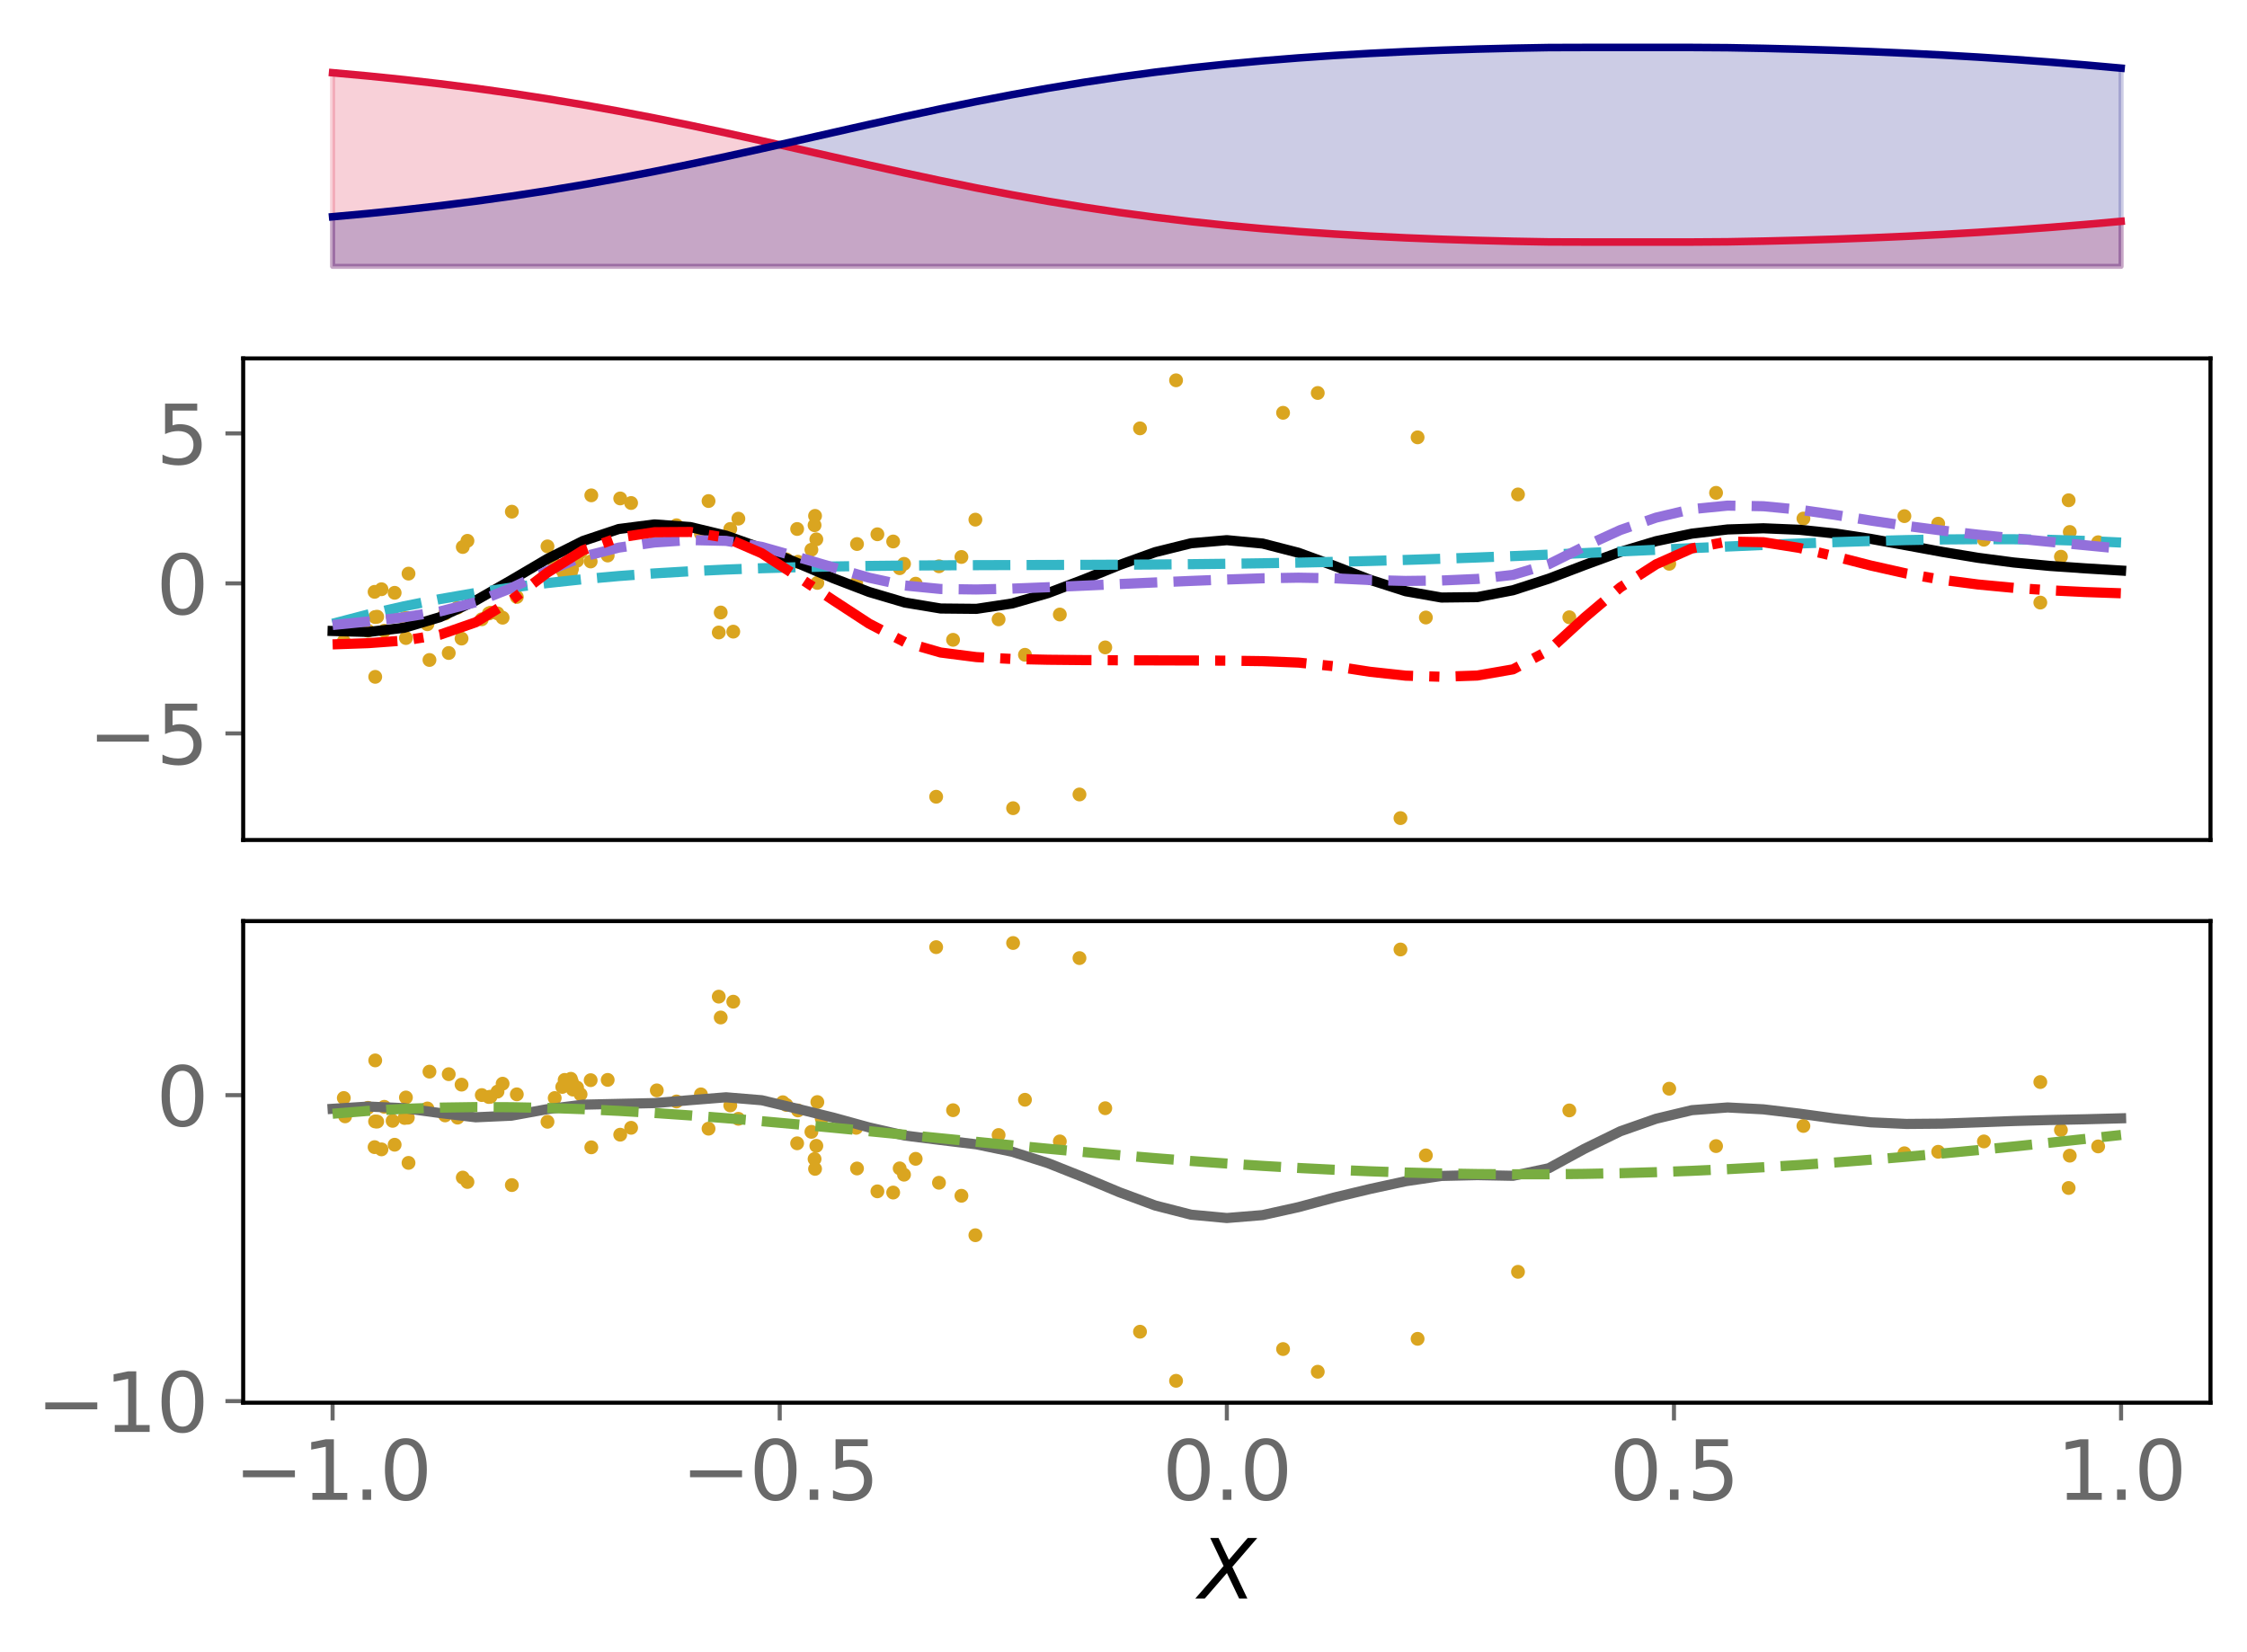 <?xml version="1.0" encoding="utf-8" standalone="no"?>
<!DOCTYPE svg PUBLIC "-//W3C//DTD SVG 1.1//EN"
  "http://www.w3.org/Graphics/SVG/1.1/DTD/svg11.dtd">
<svg xmlns:xlink="http://www.w3.org/1999/xlink" width="443.217pt" height="325.85pt" viewBox="0 0 443.217 325.85" xmlns="http://www.w3.org/2000/svg" version="1.1">
 <defs>
  <style type="text/css">*{stroke-linejoin: round; stroke-linecap: butt}</style>
 </defs>
 <g id="figure_1">
  <g id="patch_1">
   <path d="M 0 325.85 
L 443.217 325.85 
L 443.217 0 
L 0 0 
z
" style="fill: #ffffff"/>
  </g>
  <g id="axes_1">
   <g id="patch_2">
    <path d="M 47.968 54.696 
L 436.017 54.696 
L 436.017 7.2 
L 47.968 7.2 
z
" style="fill: #ffffff"/>
   </g>
   <g id="PolyCollection_1">
    <defs>
     <path id="madae15b770" d="M 65.606 -273.313 
L 65.606 -311.503 
L 72.662 -310.859 
L 79.717 -310.135 
L 86.772 -309.328 
L 93.828 -308.433 
L 100.883 -307.446 
L 107.939 -306.364 
L 114.994 -305.188 
L 122.05 -303.919 
L 129.105 -302.563 
L 136.161 -301.128 
L 143.216 -299.626 
L 150.272 -298.072 
L 157.327 -296.485 
L 164.382 -294.884 
L 171.438 -293.292 
L 178.493 -291.73 
L 185.549 -290.218 
L 192.604 -288.776 
L 199.66 -287.417 
L 206.715 -286.153 
L 213.771 -284.992 
L 220.826 -283.936 
L 227.882 -282.987 
L 234.937 -282.141 
L 241.993 -281.395 
L 249.048 -280.743 
L 256.103 -280.177 
L 263.159 -279.693 
L 270.214 -279.282 
L 277.27 -278.938 
L 284.325 -278.656 
L 291.381 -278.431 
L 298.436 -278.257 
L 305.492 -278.132 
L 312.547 -278.11 
L 319.603 -278.11 
L 326.658 -278.11 
L 333.713 -278.11 
L 340.769 -278.157 
L 347.824 -278.287 
L 354.88 -278.459 
L 361.935 -278.675 
L 368.991 -278.937 
L 376.046 -279.245 
L 383.102 -279.604 
L 390.157 -280.013 
L 397.212 -280.475 
L 404.268 -280.993 
L 411.323 -281.566 
L 418.379 -282.195 
L 418.379 -273.313 
L 418.379 -273.313 
L 411.323 -273.313 
L 404.268 -273.313 
L 397.212 -273.313 
L 390.157 -273.313 
L 383.102 -273.313 
L 376.046 -273.313 
L 368.991 -273.313 
L 361.935 -273.313 
L 354.88 -273.313 
L 347.824 -273.313 
L 340.769 -273.313 
L 333.713 -273.313 
L 326.658 -273.313 
L 319.603 -273.313 
L 312.547 -273.313 
L 305.492 -273.313 
L 298.436 -273.313 
L 291.381 -273.313 
L 284.325 -273.313 
L 277.27 -273.313 
L 270.214 -273.313 
L 263.159 -273.313 
L 256.103 -273.313 
L 249.048 -273.313 
L 241.993 -273.313 
L 234.937 -273.313 
L 227.882 -273.313 
L 220.826 -273.313 
L 213.771 -273.313 
L 206.715 -273.313 
L 199.66 -273.313 
L 192.604 -273.313 
L 185.549 -273.313 
L 178.493 -273.313 
L 171.438 -273.313 
L 164.382 -273.313 
L 157.327 -273.313 
L 150.272 -273.313 
L 143.216 -273.313 
L 136.161 -273.313 
L 129.105 -273.313 
L 122.05 -273.313 
L 114.994 -273.313 
L 107.939 -273.313 
L 100.883 -273.313 
L 93.828 -273.313 
L 86.772 -273.313 
L 79.717 -273.313 
L 72.662 -273.313 
L 65.606 -273.313 
z
" style="stroke: #dc143c; stroke-opacity: 0.2"/>
    </defs>
    <g clip-path="url(#pb8d1224450)">
     <use xlink:href="#madae15b770" x="0" y="325.85" style="fill: #dc143c; fill-opacity: 0.2; stroke: #dc143c; stroke-opacity: 0.2"/>
    </g>
   </g>
   <g id="PolyCollection_2">
    <defs>
     <path id="md5021a9e13" d="M 65.606 -273.313 
L 65.606 -283.098 
L 72.662 -283.743 
L 79.717 -284.466 
L 86.772 -285.273 
L 93.828 -286.169 
L 100.883 -287.156 
L 107.939 -288.237 
L 114.994 -289.414 
L 122.05 -290.682 
L 129.105 -292.038 
L 136.161 -293.473 
L 143.216 -294.975 
L 150.272 -296.529 
L 157.327 -298.117 
L 164.382 -299.718 
L 171.438 -301.31 
L 178.493 -302.872 
L 185.549 -304.383 
L 192.604 -305.826 
L 199.66 -307.184 
L 206.715 -308.448 
L 213.771 -309.61 
L 220.826 -310.665 
L 227.882 -311.615 
L 234.937 -312.461 
L 241.993 -313.207 
L 249.048 -313.859 
L 256.103 -314.424 
L 263.159 -314.909 
L 270.214 -315.32 
L 277.27 -315.663 
L 284.325 -315.945 
L 291.381 -316.171 
L 298.436 -316.344 
L 305.492 -316.47 
L 312.547 -316.491 
L 319.603 -316.491 
L 326.658 -316.491 
L 333.713 -316.491 
L 340.769 -316.444 
L 347.824 -316.315 
L 354.88 -316.142 
L 361.935 -315.926 
L 368.991 -315.665 
L 376.046 -315.356 
L 383.102 -314.998 
L 390.157 -314.589 
L 397.212 -314.126 
L 404.268 -313.609 
L 411.323 -313.036 
L 418.379 -312.407 
L 418.379 -273.313 
L 418.379 -273.313 
L 411.323 -273.313 
L 404.268 -273.313 
L 397.212 -273.313 
L 390.157 -273.313 
L 383.102 -273.313 
L 376.046 -273.313 
L 368.991 -273.313 
L 361.935 -273.313 
L 354.88 -273.313 
L 347.824 -273.313 
L 340.769 -273.313 
L 333.713 -273.313 
L 326.658 -273.313 
L 319.603 -273.313 
L 312.547 -273.313 
L 305.492 -273.313 
L 298.436 -273.313 
L 291.381 -273.313 
L 284.325 -273.313 
L 277.27 -273.313 
L 270.214 -273.313 
L 263.159 -273.313 
L 256.103 -273.313 
L 249.048 -273.313 
L 241.993 -273.313 
L 234.937 -273.313 
L 227.882 -273.313 
L 220.826 -273.313 
L 213.771 -273.313 
L 206.715 -273.313 
L 199.66 -273.313 
L 192.604 -273.313 
L 185.549 -273.313 
L 178.493 -273.313 
L 171.438 -273.313 
L 164.382 -273.313 
L 157.327 -273.313 
L 150.272 -273.313 
L 143.216 -273.313 
L 136.161 -273.313 
L 129.105 -273.313 
L 122.05 -273.313 
L 114.994 -273.313 
L 107.939 -273.313 
L 100.883 -273.313 
L 93.828 -273.313 
L 86.772 -273.313 
L 79.717 -273.313 
L 72.662 -273.313 
L 65.606 -273.313 
z
" style="stroke: #000080; stroke-opacity: 0.2"/>
    </defs>
    <g clip-path="url(#pb8d1224450)">
     <use xlink:href="#md5021a9e13" x="0" y="325.85" style="fill: #000080; fill-opacity: 0.2; stroke: #000080; stroke-opacity: 0.2"/>
    </g>
   </g>
   <g id="matplotlib.axis_1"/>
   <g id="matplotlib.axis_2"/>
   <g id="line2d_1">
    <path d="M 65.606 14.347 
L 72.662 14.991 
L 79.717 15.715 
L 86.772 16.522 
L 93.828 17.417 
L 100.883 18.404 
L 107.939 19.486 
L 114.994 20.662 
L 122.05 21.931 
L 129.105 23.287 
L 136.161 24.722 
L 143.216 26.224 
L 150.272 27.778 
L 157.327 29.365 
L 164.382 30.966 
L 171.438 32.558 
L 178.493 34.12 
L 185.549 35.632 
L 192.604 37.074 
L 199.66 38.433 
L 206.715 39.697 
L 213.771 40.858 
L 220.826 41.914 
L 227.882 42.863 
L 234.937 43.709 
L 241.993 44.455 
L 249.048 45.108 
L 256.103 45.673 
L 263.159 46.157 
L 270.214 46.568 
L 277.27 46.912 
L 284.325 47.194 
L 291.381 47.419 
L 298.436 47.593 
L 305.492 47.718 
L 312.547 47.74 
L 319.603 47.74 
L 326.658 47.74 
L 333.713 47.74 
L 340.769 47.693 
L 347.824 47.563 
L 354.88 47.391 
L 361.935 47.175 
L 368.991 46.913 
L 376.046 46.605 
L 383.102 46.246 
L 390.157 45.837 
L 397.212 45.375 
L 404.268 44.857 
L 411.323 44.284 
L 418.379 43.655 
" clip-path="url(#pb8d1224450)" style="fill: none; stroke: #dc143c; stroke-width: 1.5; stroke-linecap: square"/>
   </g>
   <g id="line2d_2">
    <path d="M 65.606 42.752 
L 72.662 42.107 
L 79.717 41.384 
L 86.772 40.577 
L 93.828 39.681 
L 100.883 38.694 
L 107.939 37.613 
L 114.994 36.436 
L 122.05 35.168 
L 129.105 33.812 
L 136.161 32.377 
L 143.216 30.875 
L 150.272 29.321 
L 157.327 27.733 
L 164.382 26.132 
L 171.438 24.54 
L 178.493 22.978 
L 185.549 21.467 
L 192.604 20.024 
L 199.66 18.666 
L 206.715 17.402 
L 213.771 16.24 
L 220.826 15.185 
L 227.882 14.235 
L 234.937 13.389 
L 241.993 12.643 
L 249.048 11.991 
L 256.103 11.426 
L 263.159 10.941 
L 270.214 10.53 
L 277.27 10.187 
L 284.325 9.905 
L 291.381 9.679 
L 298.436 9.506 
L 305.492 9.38 
L 312.547 9.359 
L 319.603 9.359 
L 326.658 9.359 
L 333.713 9.359 
L 340.769 9.406 
L 347.824 9.535 
L 354.88 9.708 
L 361.935 9.924 
L 368.991 10.185 
L 376.046 10.494 
L 383.102 10.852 
L 390.157 11.261 
L 397.212 11.724 
L 404.268 12.241 
L 411.323 12.814 
L 418.379 13.443 
" clip-path="url(#pb8d1224450)" style="fill: none; stroke: #000080; stroke-width: 1.5; stroke-linecap: square"/>
   </g>
  </g>
  <g id="axes_2">
   <g id="patch_3">
    <path d="M 47.968 165.688 
L 436.017 165.688 
L 436.017 70.696 
L 47.968 70.696 
z
" style="fill: #ffffff"/>
   </g>
   <g id="PathCollection_1">
    <defs>
     <path id="mb4f1b9ba22" d="M 0 0.866 
C 0.23 0.866 0.45 0.775 0.612 0.612 
C 0.775 0.45 0.866 0.23 0.866 0 
C 0.866 -0.23 0.775 -0.45 0.612 -0.612 
C 0.45 -0.775 0.23 -0.866 0 -0.866 
C -0.23 -0.866 -0.45 -0.775 -0.612 -0.612 
C -0.775 -0.45 -0.866 -0.23 -0.866 0 
C -0.866 0.23 -0.775 0.45 -0.612 0.612 
C -0.45 0.775 -0.23 0.866 0 0.866 
z
" style="stroke: #daa520"/>
    </defs>
    <g clip-path="url(#pa81eb0ac01)">
     <use xlink:href="#mb4f1b9ba22" x="185.212" y="111.699" style="fill: #daa520; stroke: #daa520"/>
     <use xlink:href="#mb4f1b9ba22" x="90.258" y="119.855" style="fill: #daa520; stroke: #daa520"/>
     <use xlink:href="#mb4f1b9ba22" x="74.013" y="133.507" style="fill: #daa520; stroke: #daa520"/>
     <use xlink:href="#mb4f1b9ba22" x="145.643" y="102.305" style="fill: #daa520; stroke: #daa520"/>
     <use xlink:href="#mb4f1b9ba22" x="80.441" y="121.9" style="fill: #daa520; stroke: #daa520"/>
     <use xlink:href="#mb4f1b9ba22" x="154.41" y="110.389" style="fill: #daa520; stroke: #daa520"/>
     <use xlink:href="#mb4f1b9ba22" x="141.774" y="124.756" style="fill: #daa520; stroke: #daa520"/>
     <use xlink:href="#mb4f1b9ba22" x="169.043" y="107.309" style="fill: #daa520; stroke: #daa520"/>
     <use xlink:href="#mb4f1b9ba22" x="72.573" y="124.409" style="fill: #daa520; stroke: #daa520"/>
     <use xlink:href="#mb4f1b9ba22" x="87.794" y="121.023" style="fill: #daa520; stroke: #daa520"/>
     <use xlink:href="#mb4f1b9ba22" x="157.236" y="104.342" style="fill: #daa520; stroke: #daa520"/>
     <use xlink:href="#mb4f1b9ba22" x="139.759" y="98.83" style="fill: #daa520; stroke: #daa520"/>
     <use xlink:href="#mb4f1b9ba22" x="402.449" y="118.858" style="fill: #daa520; stroke: #daa520"/>
     <use xlink:href="#mb4f1b9ba22" x="231.975" y="75.014" style="fill: #daa520; stroke: #daa520"/>
     <use xlink:href="#mb4f1b9ba22" x="299.422" y="97.527" style="fill: #daa520; stroke: #daa520"/>
     <use xlink:href="#mb4f1b9ba22" x="192.393" y="102.501" style="fill: #daa520; stroke: #daa520"/>
     <use xlink:href="#mb4f1b9ba22" x="109.416" y="111.337" style="fill: #daa520; stroke: #daa520"/>
     <use xlink:href="#mb4f1b9ba22" x="73.984" y="121.708" style="fill: #daa520; stroke: #daa520"/>
     <use xlink:href="#mb4f1b9ba22" x="144.047" y="104.334" style="fill: #daa520; stroke: #daa520"/>
     <use xlink:href="#mb4f1b9ba22" x="161.022" y="106.38" style="fill: #daa520; stroke: #daa520"/>
     <use xlink:href="#mb4f1b9ba22" x="202.171" y="129.157" style="fill: #daa520; stroke: #daa520"/>
     <use xlink:href="#mb4f1b9ba22" x="77.843" y="116.93" style="fill: #daa520; stroke: #daa520"/>
     <use xlink:href="#mb4f1b9ba22" x="382.306" y="103.293" style="fill: #daa520; stroke: #daa520"/>
     <use xlink:href="#mb4f1b9ba22" x="184.656" y="157.156" style="fill: #daa520; stroke: #daa520"/>
     <use xlink:href="#mb4f1b9ba22" x="99.142" y="121.842" style="fill: #daa520; stroke: #daa520"/>
     <use xlink:href="#mb4f1b9ba22" x="75.798" y="124.42" style="fill: #daa520; stroke: #daa520"/>
     <use xlink:href="#mb4f1b9ba22" x="96.416" y="121.008" style="fill: #daa520; stroke: #daa520"/>
     <use xlink:href="#mb4f1b9ba22" x="95.03" y="122.155" style="fill: #daa520; stroke: #daa520"/>
     <use xlink:href="#mb4f1b9ba22" x="84.304" y="123.128" style="fill: #daa520; stroke: #daa520"/>
     <use xlink:href="#mb4f1b9ba22" x="160.672" y="103.599" style="fill: #daa520; stroke: #daa520"/>
     <use xlink:href="#mb4f1b9ba22" x="100.961" y="100.928" style="fill: #daa520; stroke: #daa520"/>
     <use xlink:href="#mb4f1b9ba22" x="111.377" y="113.536" style="fill: #daa520; stroke: #daa520"/>
     <use xlink:href="#mb4f1b9ba22" x="180.618" y="115.131" style="fill: #daa520; stroke: #daa520"/>
     <use xlink:href="#mb4f1b9ba22" x="279.62" y="86.265" style="fill: #daa520; stroke: #daa520"/>
     <use xlink:href="#mb4f1b9ba22" x="155.101" y="110.328" style="fill: #daa520; stroke: #daa520"/>
     <use xlink:href="#mb4f1b9ba22" x="281.25" y="121.803" style="fill: #daa520; stroke: #daa520"/>
     <use xlink:href="#mb4f1b9ba22" x="116.634" y="97.705" style="fill: #daa520; stroke: #daa520"/>
     <use xlink:href="#mb4f1b9ba22" x="144.636" y="124.59" style="fill: #daa520; stroke: #daa520"/>
     <use xlink:href="#mb4f1b9ba22" x="80.068" y="125.852" style="fill: #daa520; stroke: #daa520"/>
     <use xlink:href="#mb4f1b9ba22" x="218.011" y="127.697" style="fill: #daa520; stroke: #daa520"/>
     <use xlink:href="#mb4f1b9ba22" x="88.512" y="128.803" style="fill: #daa520; stroke: #daa520"/>
     <use xlink:href="#mb4f1b9ba22" x="79.803" y="121.92" style="fill: #daa520; stroke: #daa520"/>
     <use xlink:href="#mb4f1b9ba22" x="189.639" y="109.862" style="fill: #daa520; stroke: #daa520"/>
     <use xlink:href="#mb4f1b9ba22" x="173.066" y="105.384" style="fill: #daa520; stroke: #daa520"/>
     <use xlink:href="#mb4f1b9ba22" x="96.744" y="120.859" style="fill: #daa520; stroke: #daa520"/>
     <use xlink:href="#mb4f1b9ba22" x="309.546" y="121.755" style="fill: #daa520; stroke: #daa520"/>
     <use xlink:href="#mb4f1b9ba22" x="129.552" y="105.868" style="fill: #daa520; stroke: #daa520"/>
     <use xlink:href="#mb4f1b9ba22" x="276.24" y="161.37" style="fill: #daa520; stroke: #daa520"/>
     <use xlink:href="#mb4f1b9ba22" x="138.255" y="105.263" style="fill: #daa520; stroke: #daa520"/>
     <use xlink:href="#mb4f1b9ba22" x="355.722" y="102.283" style="fill: #daa520; stroke: #daa520"/>
     <use xlink:href="#mb4f1b9ba22" x="178.316" y="111.216" style="fill: #daa520; stroke: #daa520"/>
     <use xlink:href="#mb4f1b9ba22" x="187.99" y="126.202" style="fill: #daa520; stroke: #daa520"/>
     <use xlink:href="#mb4f1b9ba22" x="122.336" y="98.316" style="fill: #daa520; stroke: #daa520"/>
     <use xlink:href="#mb4f1b9ba22" x="161.219" y="114.977" style="fill: #daa520; stroke: #daa520"/>
     <use xlink:href="#mb4f1b9ba22" x="112.993" y="110.688" style="fill: #daa520; stroke: #daa520"/>
     <use xlink:href="#mb4f1b9ba22" x="338.489" y="97.211" style="fill: #daa520; stroke: #daa520"/>
     <use xlink:href="#mb4f1b9ba22" x="168.886" y="115.073" style="fill: #daa520; stroke: #daa520"/>
     <use xlink:href="#mb4f1b9ba22" x="112.599" y="113.002" style="fill: #daa520; stroke: #daa520"/>
     <use xlink:href="#mb4f1b9ba22" x="116.509" y="110.749" style="fill: #daa520; stroke: #daa520"/>
     <use xlink:href="#mb4f1b9ba22" x="91.28" y="107.894" style="fill: #daa520; stroke: #daa520"/>
     <use xlink:href="#mb4f1b9ba22" x="413.858" y="106.957" style="fill: #daa520; stroke: #daa520"/>
     <use xlink:href="#mb4f1b9ba22" x="196.971" y="122.165" style="fill: #daa520; stroke: #daa520"/>
     <use xlink:href="#mb4f1b9ba22" x="91.042" y="125.957" style="fill: #daa520; stroke: #daa520"/>
     <use xlink:href="#mb4f1b9ba22" x="124.485" y="99.217" style="fill: #daa520; stroke: #daa520"/>
     <use xlink:href="#mb4f1b9ba22" x="114.517" y="108.941" style="fill: #daa520; stroke: #daa520"/>
     <use xlink:href="#mb4f1b9ba22" x="80.579" y="113.145" style="fill: #daa520; stroke: #daa520"/>
     <use xlink:href="#mb4f1b9ba22" x="176.176" y="106.807" style="fill: #daa520; stroke: #daa520"/>
     <use xlink:href="#mb4f1b9ba22" x="112.815" y="112.26" style="fill: #daa520; stroke: #daa520"/>
     <use xlink:href="#mb4f1b9ba22" x="408.259" y="104.934" style="fill: #daa520; stroke: #daa520"/>
     <use xlink:href="#mb4f1b9ba22" x="157.397" y="110.807" style="fill: #daa520; stroke: #daa520"/>
     <use xlink:href="#mb4f1b9ba22" x="107.992" y="107.772" style="fill: #daa520; stroke: #daa520"/>
     <use xlink:href="#mb4f1b9ba22" x="74.401" y="121.648" style="fill: #daa520; stroke: #daa520"/>
     <use xlink:href="#mb4f1b9ba22" x="375.639" y="101.807" style="fill: #daa520; stroke: #daa520"/>
     <use xlink:href="#mb4f1b9ba22" x="77.441" y="121.584" style="fill: #daa520; stroke: #daa520"/>
     <use xlink:href="#mb4f1b9ba22" x="177.459" y="112.075" style="fill: #daa520; stroke: #daa520"/>
     <use xlink:href="#mb4f1b9ba22" x="224.863" y="84.493" style="fill: #daa520; stroke: #daa520"/>
     <use xlink:href="#mb4f1b9ba22" x="408.035" y="98.674" style="fill: #daa520; stroke: #daa520"/>
     <use xlink:href="#mb4f1b9ba22" x="68.074" y="122.934" style="fill: #daa520; stroke: #daa520"/>
     <use xlink:href="#mb4f1b9ba22" x="329.254" y="111.204" style="fill: #daa520; stroke: #daa520"/>
     <use xlink:href="#mb4f1b9ba22" x="67.813" y="126.492" style="fill: #daa520; stroke: #daa520"/>
     <use xlink:href="#mb4f1b9ba22" x="162.076" y="112.394" style="fill: #daa520; stroke: #daa520"/>
     <use xlink:href="#mb4f1b9ba22" x="199.831" y="159.413" style="fill: #daa520; stroke: #daa520"/>
     <use xlink:href="#mb4f1b9ba22" x="406.515" y="109.812" style="fill: #daa520; stroke: #daa520"/>
     <use xlink:href="#mb4f1b9ba22" x="209.049" y="121.214" style="fill: #daa520; stroke: #daa520"/>
     <use xlink:href="#mb4f1b9ba22" x="110.904" y="112.48" style="fill: #daa520; stroke: #daa520"/>
     <use xlink:href="#mb4f1b9ba22" x="253.083" y="81.424" style="fill: #daa520; stroke: #daa520"/>
     <use xlink:href="#mb4f1b9ba22" x="133.435" y="103.607" style="fill: #daa520; stroke: #daa520"/>
     <use xlink:href="#mb4f1b9ba22" x="92.204" y="106.676" style="fill: #daa520; stroke: #daa520"/>
     <use xlink:href="#mb4f1b9ba22" x="259.925" y="77.515" style="fill: #daa520; stroke: #daa520"/>
     <use xlink:href="#mb4f1b9ba22" x="142.159" y="120.813" style="fill: #daa520; stroke: #daa520"/>
     <use xlink:href="#mb4f1b9ba22" x="101.941" y="117.745" style="fill: #daa520; stroke: #daa520"/>
     <use xlink:href="#mb4f1b9ba22" x="160.049" y="108.439" style="fill: #daa520; stroke: #daa520"/>
     <use xlink:href="#mb4f1b9ba22" x="98.134" y="120.985" style="fill: #daa520; stroke: #daa520"/>
     <use xlink:href="#mb4f1b9ba22" x="160.769" y="101.756" style="fill: #daa520; stroke: #daa520"/>
     <use xlink:href="#mb4f1b9ba22" x="73.888" y="116.739" style="fill: #daa520; stroke: #daa520"/>
     <use xlink:href="#mb4f1b9ba22" x="113.827" y="110.607" style="fill: #daa520; stroke: #daa520"/>
     <use xlink:href="#mb4f1b9ba22" x="391.322" y="106.462" style="fill: #daa520; stroke: #daa520"/>
     <use xlink:href="#mb4f1b9ba22" x="119.868" y="109.574" style="fill: #daa520; stroke: #daa520"/>
     <use xlink:href="#mb4f1b9ba22" x="212.924" y="156.706" style="fill: #daa520; stroke: #daa520"/>
     <use xlink:href="#mb4f1b9ba22" x="84.711" y="130.178" style="fill: #daa520; stroke: #daa520"/>
     <use xlink:href="#mb4f1b9ba22" x="75.247" y="116.226" style="fill: #daa520; stroke: #daa520"/>
    </g>
   </g>
   <g id="matplotlib.axis_3"/>
   <g id="matplotlib.axis_4">
    <g id="ytick_1">
     <g id="line2d_3">
      <defs>
       <path id="m0b32d4d08d" d="M 0 0 
L -3.5 0 
" style="stroke: #696969; stroke-width: 0.8"/>
      </defs>
      <g>
       <use xlink:href="#m0b32d4d08d" x="47.968" y="144.662" style="fill: #696969; stroke: #696969; stroke-width: 0.8"/>
      </g>
     </g>
     <g id="text_1">
      <!-- −5 -->
      <g style="fill: #696969" transform="translate(17.38 150.741) scale(0.16 -0.16)">
       <defs>
        <path id="DejaVuSans-2212" d="M 678 2272 
L 4684 2272 
L 4684 1741 
L 678 1741 
L 678 2272 
z
" transform="scale(0.016)"/>
        <path id="DejaVuSans-35" d="M 691 4666 
L 3169 4666 
L 3169 4134 
L 1269 4134 
L 1269 2991 
Q 1406 3038 1543 3061 
Q 1681 3084 1819 3084 
Q 2600 3084 3056 2656 
Q 3513 2228 3513 1497 
Q 3513 744 3044 326 
Q 2575 -91 1722 -91 
Q 1428 -91 1123 -41 
Q 819 9 494 109 
L 494 744 
Q 775 591 1075 516 
Q 1375 441 1709 441 
Q 2250 441 2565 725 
Q 2881 1009 2881 1497 
Q 2881 1984 2565 2268 
Q 2250 2553 1709 2553 
Q 1456 2553 1204 2497 
Q 953 2441 691 2322 
L 691 4666 
z
" transform="scale(0.016)"/>
       </defs>
       <use xlink:href="#DejaVuSans-2212"/>
       <use xlink:href="#DejaVuSans-35" x="83.789"/>
      </g>
     </g>
    </g>
    <g id="ytick_2">
     <g id="line2d_4">
      <g>
       <use xlink:href="#m0b32d4d08d" x="47.968" y="115.073" style="fill: #696969; stroke: #696969; stroke-width: 0.8"/>
      </g>
     </g>
     <g id="text_2">
      <!-- 0 -->
      <g style="fill: #696969" transform="translate(30.788 121.152) scale(0.16 -0.16)">
       <defs>
        <path id="DejaVuSans-30" d="M 2034 4250 
Q 1547 4250 1301 3770 
Q 1056 3291 1056 2328 
Q 1056 1369 1301 889 
Q 1547 409 2034 409 
Q 2525 409 2770 889 
Q 3016 1369 3016 2328 
Q 3016 3291 2770 3770 
Q 2525 4250 2034 4250 
z
M 2034 4750 
Q 2819 4750 3233 4129 
Q 3647 3509 3647 2328 
Q 3647 1150 3233 529 
Q 2819 -91 2034 -91 
Q 1250 -91 836 529 
Q 422 1150 422 2328 
Q 422 3509 836 4129 
Q 1250 4750 2034 4750 
z
" transform="scale(0.016)"/>
       </defs>
       <use xlink:href="#DejaVuSans-30"/>
      </g>
     </g>
    </g>
    <g id="ytick_3">
     <g id="line2d_5">
      <g>
       <use xlink:href="#m0b32d4d08d" x="47.968" y="85.484" style="fill: #696969; stroke: #696969; stroke-width: 0.8"/>
      </g>
     </g>
     <g id="text_3">
      <!-- 5 -->
      <g style="fill: #696969" transform="translate(30.788 91.563) scale(0.16 -0.16)">
       <use xlink:href="#DejaVuSans-35"/>
      </g>
     </g>
    </g>
   </g>
   <g id="line2d_6">
    <path d="M 65.606 124.46 
L 72.662 124.652 
L 79.717 123.825 
L 86.772 121.739 
L 93.828 118.461 
L 100.883 114.409 
L 107.939 110.251 
L 114.994 106.707 
L 122.05 104.345 
L 129.105 103.439 
L 136.161 103.961 
L 143.216 105.654 
L 150.272 108.152 
L 157.327 111.075 
L 164.382 114.062 
L 171.438 116.767 
L 178.493 118.853 
L 185.549 120.026 
L 192.604 120.095 
L 199.66 119.028 
L 206.715 116.987 
L 213.771 114.306 
L 220.826 111.444 
L 227.882 108.904 
L 234.937 107.157 
L 241.993 106.547 
L 249.048 107.211 
L 256.103 109.026 
L 263.159 111.603 
L 270.214 114.353 
L 277.27 116.623 
L 284.325 117.863 
L 291.381 117.782 
L 298.436 116.426 
L 305.492 114.144 
L 312.547 111.455 
L 319.603 108.867 
L 326.658 106.745 
L 333.713 105.261 
L 340.769 104.434 
L 347.824 104.204 
L 354.88 104.493 
L 361.935 105.222 
L 368.991 106.291 
L 376.046 107.56 
L 383.102 108.859 
L 390.157 110.026 
L 397.212 110.952 
L 404.268 111.623 
L 411.323 112.111 
L 418.379 112.541 
" clip-path="url(#pa81eb0ac01)" style="fill: none; stroke: #000000; stroke-width: 2; stroke-linecap: square"/>
   </g>
   <g id="line2d_7">
    <path d="M 65.606 123.03 
L 72.662 121.195 
L 79.717 119.583 
L 86.772 118.175 
L 93.828 116.953 
L 100.883 115.903 
L 107.939 115.008 
L 114.994 114.252 
L 122.05 113.621 
L 129.105 113.101 
L 136.161 112.68 
L 143.216 112.344 
L 150.272 112.082 
L 157.327 111.882 
L 164.382 111.735 
L 171.438 111.63 
L 178.493 111.557 
L 185.549 111.509 
L 192.604 111.478 
L 199.66 111.456 
L 206.715 111.437 
L 213.771 111.415 
L 220.826 111.385 
L 227.882 111.342 
L 234.937 111.283 
L 241.993 111.204 
L 249.048 111.102 
L 256.103 110.976 
L 263.159 110.825 
L 270.214 110.648 
L 277.27 110.444 
L 284.325 110.216 
L 291.381 109.964 
L 298.436 109.691 
L 305.492 109.399 
L 312.547 109.091 
L 319.603 108.773 
L 326.658 108.448 
L 333.713 108.121 
L 340.769 107.8 
L 347.824 107.491 
L 354.88 107.202 
L 361.935 106.939 
L 368.991 106.713 
L 376.046 106.532 
L 383.102 106.407 
L 390.157 106.349 
L 397.212 106.368 
L 404.268 106.477 
L 411.323 106.689 
L 418.379 107.017 
" clip-path="url(#pa81eb0ac01)" style="fill: none; stroke-dasharray: 7.4,3.2; stroke-dashoffset: 0; stroke: #34b6c6; stroke-width: 2"/>
   </g>
   <g id="line2d_8">
    <path d="M 65.606 123.282 
L 72.662 122.578 
L 79.717 121.75 
L 86.772 120.607 
L 93.828 118.789 
L 100.883 115.978 
L 107.939 112.625 
L 114.994 109.815 
L 122.05 108.016 
L 129.105 106.999 
L 136.161 106.523 
L 143.216 106.686 
L 150.272 107.875 
L 157.327 109.868 
L 164.382 111.929 
L 171.438 113.955 
L 178.493 115.489 
L 185.549 116.178 
L 192.604 116.277 
L 199.66 116.105 
L 206.715 115.83 
L 213.771 115.519 
L 220.826 115.201 
L 227.882 114.887 
L 234.937 114.585 
L 241.993 114.304 
L 249.048 114.068 
L 256.103 113.946 
L 263.159 114.069 
L 270.214 114.407 
L 277.27 114.59 
L 284.325 114.504 
L 291.381 114.196 
L 298.436 113.395 
L 305.492 111.287 
L 312.547 107.776 
L 319.603 104.55 
L 326.658 102.102 
L 333.713 100.428 
L 340.769 99.731 
L 347.824 99.853 
L 354.88 100.532 
L 361.935 101.549 
L 368.991 102.675 
L 376.046 103.73 
L 383.102 104.654 
L 390.157 105.46 
L 397.212 106.186 
L 404.268 106.871 
L 411.323 107.545 
L 418.379 108.231 
" clip-path="url(#pa81eb0ac01)" style="fill: none; stroke-dasharray: 7.4,3.2; stroke-dashoffset: 0; stroke: #9370db; stroke-width: 2"/>
   </g>
   <g id="line2d_9">
    <path d="M 65.606 127.104 
L 72.662 126.859 
L 79.717 126.343 
L 86.772 125.2 
L 93.828 122.746 
L 100.883 118.381 
L 107.939 112.963 
L 114.994 108.549 
L 122.05 106.033 
L 129.105 104.976 
L 136.161 104.926 
L 143.216 106.07 
L 150.272 109.141 
L 157.327 113.72 
L 164.382 118.411 
L 171.438 123.017 
L 178.493 126.673 
L 185.549 128.71 
L 192.604 129.612 
L 199.66 129.981 
L 206.715 130.135 
L 213.771 130.203 
L 220.826 130.237 
L 227.882 130.258 
L 234.937 130.278 
L 241.993 130.314 
L 249.048 130.411 
L 256.103 130.694 
L 263.159 131.412 
L 270.214 132.506 
L 277.27 133.273 
L 284.325 133.492 
L 291.381 133.249 
L 298.436 132.028 
L 305.492 128.283 
L 312.547 121.826 
L 319.603 115.859 
L 326.658 111.309 
L 333.713 108.168 
L 340.769 106.816 
L 347.824 106.949 
L 354.88 108.064 
L 361.935 109.744 
L 368.991 111.546 
L 376.046 113.13 
L 383.102 114.37 
L 390.157 115.289 
L 397.212 115.955 
L 404.268 116.434 
L 411.323 116.777 
L 418.379 117.022 
" clip-path="url(#pa81eb0ac01)" style="fill: none; stroke-dasharray: 12.8,3.2,2,3.2; stroke-dashoffset: 0; stroke: #ff0000; stroke-width: 2"/>
   </g>
   <g id="patch_4">
    <path d="M 47.968 165.688 
L 47.968 70.696 
" style="fill: none; stroke: #000000; stroke-width: 0.8; stroke-linejoin: miter; stroke-linecap: square"/>
   </g>
   <g id="patch_5">
    <path d="M 436.017 165.688 
L 436.017 70.696 
" style="fill: none; stroke: #000000; stroke-width: 0.8; stroke-linejoin: miter; stroke-linecap: square"/>
   </g>
   <g id="patch_6">
    <path d="M 47.968 165.688 
L 436.017 165.688 
" style="fill: none; stroke: #000000; stroke-width: 0.8; stroke-linejoin: miter; stroke-linecap: square"/>
   </g>
   <g id="patch_7">
    <path d="M 47.968 70.696 
L 436.017 70.696 
" style="fill: none; stroke: #000000; stroke-width: 0.8; stroke-linejoin: miter; stroke-linecap: square"/>
   </g>
  </g>
  <g id="axes_3">
   <g id="patch_8">
    <path d="M 47.968 276.68 
L 436.017 276.68 
L 436.017 181.688 
L 47.968 181.688 
z
" style="fill: #ffffff"/>
   </g>
   <g id="PathCollection_2">
    <g clip-path="url(#p5c5b9c2503)">
     <use xlink:href="#mb4f1b9ba22" x="185.212" y="233.295" style="fill: #daa520; stroke: #daa520"/>
     <use xlink:href="#mb4f1b9ba22" x="90.258" y="220.45" style="fill: #daa520; stroke: #daa520"/>
     <use xlink:href="#mb4f1b9ba22" x="74.013" y="209.162" style="fill: #daa520; stroke: #daa520"/>
     <use xlink:href="#mb4f1b9ba22" x="145.643" y="220.681" style="fill: #daa520; stroke: #daa520"/>
     <use xlink:href="#mb4f1b9ba22" x="80.441" y="220.465" style="fill: #daa520; stroke: #daa520"/>
     <use xlink:href="#mb4f1b9ba22" x="154.41" y="217.413" style="fill: #daa520; stroke: #daa520"/>
     <use xlink:href="#mb4f1b9ba22" x="141.774" y="196.586" style="fill: #daa520; stroke: #daa520"/>
     <use xlink:href="#mb4f1b9ba22" x="169.043" y="230.481" style="fill: #daa520; stroke: #daa520"/>
     <use xlink:href="#mb4f1b9ba22" x="72.573" y="218.517" style="fill: #daa520; stroke: #daa520"/>
     <use xlink:href="#mb4f1b9ba22" x="87.794" y="220.015" style="fill: #daa520; stroke: #daa520"/>
     <use xlink:href="#mb4f1b9ba22" x="157.236" y="225.515" style="fill: #daa520; stroke: #daa520"/>
     <use xlink:href="#mb4f1b9ba22" x="139.759" y="222.63" style="fill: #daa520; stroke: #daa520"/>
     <use xlink:href="#mb4f1b9ba22" x="402.449" y="213.432" style="fill: #daa520; stroke: #daa520"/>
     <use xlink:href="#mb4f1b9ba22" x="231.975" y="272.362" style="fill: #daa520; stroke: #daa520"/>
     <use xlink:href="#mb4f1b9ba22" x="299.422" y="250.864" style="fill: #daa520; stroke: #daa520"/>
     <use xlink:href="#mb4f1b9ba22" x="192.393" y="243.644" style="fill: #daa520; stroke: #daa520"/>
     <use xlink:href="#mb4f1b9ba22" x="109.416" y="216.585" style="fill: #daa520; stroke: #daa520"/>
     <use xlink:href="#mb4f1b9ba22" x="73.984" y="221.197" style="fill: #daa520; stroke: #daa520"/>
     <use xlink:href="#mb4f1b9ba22" x="144.047" y="218.04" style="fill: #daa520; stroke: #daa520"/>
     <use xlink:href="#mb4f1b9ba22" x="161.022" y="226.013" style="fill: #daa520; stroke: #daa520"/>
     <use xlink:href="#mb4f1b9ba22" x="202.171" y="216.927" style="fill: #daa520; stroke: #daa520"/>
     <use xlink:href="#mb4f1b9ba22" x="77.843" y="225.795" style="fill: #daa520; stroke: #daa520"/>
     <use xlink:href="#mb4f1b9ba22" x="382.306" y="227.186" style="fill: #daa520; stroke: #daa520"/>
     <use xlink:href="#mb4f1b9ba22" x="184.656" y="186.823" style="fill: #daa520; stroke: #daa520"/>
     <use xlink:href="#mb4f1b9ba22" x="99.142" y="213.754" style="fill: #daa520; stroke: #daa520"/>
     <use xlink:href="#mb4f1b9ba22" x="75.798" y="218.316" style="fill: #daa520; stroke: #daa520"/>
     <use xlink:href="#mb4f1b9ba22" x="96.416" y="216.38" style="fill: #daa520; stroke: #daa520"/>
     <use xlink:href="#mb4f1b9ba22" x="95.03" y="215.999" style="fill: #daa520; stroke: #daa520"/>
     <use xlink:href="#mb4f1b9ba22" x="84.304" y="218.644" style="fill: #daa520; stroke: #daa520"/>
     <use xlink:href="#mb4f1b9ba22" x="160.672" y="228.612" style="fill: #daa520; stroke: #daa520"/>
     <use xlink:href="#mb4f1b9ba22" x="100.961" y="233.754" style="fill: #daa520; stroke: #daa520"/>
     <use xlink:href="#mb4f1b9ba22" x="111.377" y="213.006" style="fill: #daa520; stroke: #daa520"/>
     <use xlink:href="#mb4f1b9ba22" x="180.618" y="228.576" style="fill: #daa520; stroke: #daa520"/>
     <use xlink:href="#mb4f1b9ba22" x="279.62" y="264.079" style="fill: #daa520; stroke: #daa520"/>
     <use xlink:href="#mb4f1b9ba22" x="155.101" y="217.945" style="fill: #daa520; stroke: #daa520"/>
     <use xlink:href="#mb4f1b9ba22" x="281.25" y="227.894" style="fill: #daa520; stroke: #daa520"/>
     <use xlink:href="#mb4f1b9ba22" x="116.634" y="226.31" style="fill: #daa520; stroke: #daa520"/>
     <use xlink:href="#mb4f1b9ba22" x="144.636" y="197.58" style="fill: #daa520; stroke: #daa520"/>
     <use xlink:href="#mb4f1b9ba22" x="80.068" y="216.476" style="fill: #daa520; stroke: #daa520"/>
     <use xlink:href="#mb4f1b9ba22" x="218.011" y="218.594" style="fill: #daa520; stroke: #daa520"/>
     <use xlink:href="#mb4f1b9ba22" x="88.512" y="211.881" style="fill: #daa520; stroke: #daa520"/>
     <use xlink:href="#mb4f1b9ba22" x="79.803" y="220.516" style="fill: #daa520; stroke: #daa520"/>
     <use xlink:href="#mb4f1b9ba22" x="189.639" y="235.863" style="fill: #daa520; stroke: #daa520"/>
     <use xlink:href="#mb4f1b9ba22" x="173.066" y="234.989" style="fill: #daa520; stroke: #daa520"/>
     <use xlink:href="#mb4f1b9ba22" x="96.744" y="216.334" style="fill: #daa520; stroke: #daa520"/>
     <use xlink:href="#mb4f1b9ba22" x="309.546" y="219.026" style="fill: #daa520; stroke: #daa520"/>
     <use xlink:href="#mb4f1b9ba22" x="129.552" y="215.073" style="fill: #daa520; stroke: #daa520"/>
     <use xlink:href="#mb4f1b9ba22" x="276.24" y="187.286" style="fill: #daa520; stroke: #daa520"/>
     <use xlink:href="#mb4f1b9ba22" x="138.255" y="215.861" style="fill: #daa520; stroke: #daa520"/>
     <use xlink:href="#mb4f1b9ba22" x="355.722" y="222.093" style="fill: #daa520; stroke: #daa520"/>
     <use xlink:href="#mb4f1b9ba22" x="178.316" y="231.704" style="fill: #daa520; stroke: #daa520"/>
     <use xlink:href="#mb4f1b9ba22" x="187.99" y="218.985" style="fill: #daa520; stroke: #daa520"/>
     <use xlink:href="#mb4f1b9ba22" x="122.336" y="223.816" style="fill: #daa520; stroke: #daa520"/>
     <use xlink:href="#mb4f1b9ba22" x="161.219" y="217.379" style="fill: #daa520; stroke: #daa520"/>
     <use xlink:href="#mb4f1b9ba22" x="112.993" y="214.916" style="fill: #daa520; stroke: #daa520"/>
     <use xlink:href="#mb4f1b9ba22" x="338.489" y="226.064" style="fill: #daa520; stroke: #daa520"/>
     <use xlink:href="#mb4f1b9ba22" x="168.886" y="222.458" style="fill: #daa520; stroke: #daa520"/>
     <use xlink:href="#mb4f1b9ba22" x="112.599" y="212.789" style="fill: #daa520; stroke: #daa520"/>
     <use xlink:href="#mb4f1b9ba22" x="116.509" y="213.061" style="fill: #daa520; stroke: #daa520"/>
     <use xlink:href="#mb4f1b9ba22" x="91.28" y="232.272" style="fill: #daa520; stroke: #daa520"/>
     <use xlink:href="#mb4f1b9ba22" x="413.858" y="226.128" style="fill: #daa520; stroke: #daa520"/>
     <use xlink:href="#mb4f1b9ba22" x="196.971" y="223.879" style="fill: #daa520; stroke: #daa520"/>
     <use xlink:href="#mb4f1b9ba22" x="91.042" y="213.942" style="fill: #daa520; stroke: #daa520"/>
     <use xlink:href="#mb4f1b9ba22" x="124.485" y="222.458" style="fill: #daa520; stroke: #daa520"/>
     <use xlink:href="#mb4f1b9ba22" x="114.517" y="215.858" style="fill: #daa520; stroke: #daa520"/>
     <use xlink:href="#mb4f1b9ba22" x="80.579" y="229.376" style="fill: #daa520; stroke: #daa520"/>
     <use xlink:href="#mb4f1b9ba22" x="176.176" y="235.228" style="fill: #daa520; stroke: #daa520"/>
     <use xlink:href="#mb4f1b9ba22" x="112.815" y="213.418" style="fill: #daa520; stroke: #daa520"/>
     <use xlink:href="#mb4f1b9ba22" x="408.259" y="227.954" style="fill: #daa520; stroke: #daa520"/>
     <use xlink:href="#mb4f1b9ba22" x="157.397" y="219.033" style="fill: #daa520; stroke: #daa520"/>
     <use xlink:href="#mb4f1b9ba22" x="107.992" y="221.268" style="fill: #daa520; stroke: #daa520"/>
     <use xlink:href="#mb4f1b9ba22" x="74.401" y="221.234" style="fill: #daa520; stroke: #daa520"/>
     <use xlink:href="#mb4f1b9ba22" x="375.639" y="227.477" style="fill: #daa520; stroke: #daa520"/>
     <use xlink:href="#mb4f1b9ba22" x="77.441" y="221.084" style="fill: #daa520; stroke: #daa520"/>
     <use xlink:href="#mb4f1b9ba22" x="177.459" y="230.458" style="fill: #daa520; stroke: #daa520"/>
     <use xlink:href="#mb4f1b9ba22" x="224.863" y="262.677" style="fill: #daa520; stroke: #daa520"/>
     <use xlink:href="#mb4f1b9ba22" x="408.035" y="234.327" style="fill: #daa520; stroke: #daa520"/>
     <use xlink:href="#mb4f1b9ba22" x="68.074" y="220.198" style="fill: #daa520; stroke: #daa520"/>
     <use xlink:href="#mb4f1b9ba22" x="329.254" y="214.745" style="fill: #daa520; stroke: #daa520"/>
     <use xlink:href="#mb4f1b9ba22" x="67.813" y="216.578" style="fill: #daa520; stroke: #daa520"/>
     <use xlink:href="#mb4f1b9ba22" x="162.076" y="220.592" style="fill: #daa520; stroke: #daa520"/>
     <use xlink:href="#mb4f1b9ba22" x="199.831" y="186.006" style="fill: #daa520; stroke: #daa520"/>
     <use xlink:href="#mb4f1b9ba22" x="406.515" y="222.892" style="fill: #daa520; stroke: #daa520"/>
     <use xlink:href="#mb4f1b9ba22" x="209.049" y="225.141" style="fill: #daa520; stroke: #daa520"/>
     <use xlink:href="#mb4f1b9ba22" x="110.904" y="214.393" style="fill: #daa520; stroke: #daa520"/>
     <use xlink:href="#mb4f1b9ba22" x="253.083" y="266.098" style="fill: #daa520; stroke: #daa520"/>
     <use xlink:href="#mb4f1b9ba22" x="133.435" y="217.263" style="fill: #daa520; stroke: #daa520"/>
     <use xlink:href="#mb4f1b9ba22" x="92.204" y="233.141" style="fill: #daa520; stroke: #daa520"/>
     <use xlink:href="#mb4f1b9ba22" x="259.925" y="270.573" style="fill: #daa520; stroke: #daa520"/>
     <use xlink:href="#mb4f1b9ba22" x="142.159" y="200.699" style="fill: #daa520; stroke: #daa520"/>
     <use xlink:href="#mb4f1b9ba22" x="101.941" y="215.855" style="fill: #daa520; stroke: #daa520"/>
     <use xlink:href="#mb4f1b9ba22" x="160.049" y="223.255" style="fill: #daa520; stroke: #daa520"/>
     <use xlink:href="#mb4f1b9ba22" x="98.134" y="215.317" style="fill: #daa520; stroke: #daa520"/>
     <use xlink:href="#mb4f1b9ba22" x="160.769" y="230.557" style="fill: #daa520; stroke: #daa520"/>
     <use xlink:href="#mb4f1b9ba22" x="73.888" y="226.269" style="fill: #daa520; stroke: #daa520"/>
     <use xlink:href="#mb4f1b9ba22" x="113.827" y="214.528" style="fill: #daa520; stroke: #daa520"/>
     <use xlink:href="#mb4f1b9ba22" x="391.322" y="225.144" style="fill: #daa520; stroke: #daa520"/>
     <use xlink:href="#mb4f1b9ba22" x="119.868" y="213.006" style="fill: #daa520; stroke: #daa520"/>
     <use xlink:href="#mb4f1b9ba22" x="212.924" y="188.981" style="fill: #daa520; stroke: #daa520"/>
     <use xlink:href="#mb4f1b9ba22" x="84.711" y="211.38" style="fill: #daa520; stroke: #daa520"/>
     <use xlink:href="#mb4f1b9ba22" x="75.247" y="226.71" style="fill: #daa520; stroke: #daa520"/>
    </g>
   </g>
   <g id="matplotlib.axis_5">
    <g id="xtick_1">
     <g id="line2d_10">
      <defs>
       <path id="m4fdc07ee01" d="M 0 0 
L 0 3.5 
" style="stroke: #696969; stroke-width: 0.8"/>
      </defs>
      <g>
       <use xlink:href="#m4fdc07ee01" x="65.606" y="276.68" style="fill: #696969; stroke: #696969; stroke-width: 0.8"/>
      </g>
     </g>
     <g id="text_4">
      <!-- −1.0 -->
      <g style="fill: #696969" transform="translate(46.18 295.837) scale(0.16 -0.16)">
       <defs>
        <path id="DejaVuSans-31" d="M 794 531 
L 1825 531 
L 1825 4091 
L 703 3866 
L 703 4441 
L 1819 4666 
L 2450 4666 
L 2450 531 
L 3481 531 
L 3481 0 
L 794 0 
L 794 531 
z
" transform="scale(0.016)"/>
        <path id="DejaVuSans-2e" d="M 684 794 
L 1344 794 
L 1344 0 
L 684 0 
L 684 794 
z
" transform="scale(0.016)"/>
       </defs>
       <use xlink:href="#DejaVuSans-2212"/>
       <use xlink:href="#DejaVuSans-31" x="83.789"/>
       <use xlink:href="#DejaVuSans-2e" x="147.412"/>
       <use xlink:href="#DejaVuSans-30" x="179.199"/>
      </g>
     </g>
    </g>
    <g id="xtick_2">
     <g id="line2d_11">
      <g>
       <use xlink:href="#m4fdc07ee01" x="153.799" y="276.68" style="fill: #696969; stroke: #696969; stroke-width: 0.8"/>
      </g>
     </g>
     <g id="text_5">
      <!-- −0.5 -->
      <g style="fill: #696969" transform="translate(134.373 295.837) scale(0.16 -0.16)">
       <use xlink:href="#DejaVuSans-2212"/>
       <use xlink:href="#DejaVuSans-30" x="83.789"/>
       <use xlink:href="#DejaVuSans-2e" x="147.412"/>
       <use xlink:href="#DejaVuSans-35" x="179.199"/>
      </g>
     </g>
    </g>
    <g id="xtick_3">
     <g id="line2d_12">
      <g>
       <use xlink:href="#m4fdc07ee01" x="241.993" y="276.68" style="fill: #696969; stroke: #696969; stroke-width: 0.8"/>
      </g>
     </g>
     <g id="text_6">
      <!-- 0.0 -->
      <g style="fill: #696969" transform="translate(229.27 295.837) scale(0.16 -0.16)">
       <use xlink:href="#DejaVuSans-30"/>
       <use xlink:href="#DejaVuSans-2e" x="63.623"/>
       <use xlink:href="#DejaVuSans-30" x="95.41"/>
      </g>
     </g>
    </g>
    <g id="xtick_4">
     <g id="line2d_13">
      <g>
       <use xlink:href="#m4fdc07ee01" x="330.186" y="276.68" style="fill: #696969; stroke: #696969; stroke-width: 0.8"/>
      </g>
     </g>
     <g id="text_7">
      <!-- 0.5 -->
      <g style="fill: #696969" transform="translate(317.463 295.837) scale(0.16 -0.16)">
       <use xlink:href="#DejaVuSans-30"/>
       <use xlink:href="#DejaVuSans-2e" x="63.623"/>
       <use xlink:href="#DejaVuSans-35" x="95.41"/>
      </g>
     </g>
    </g>
    <g id="xtick_5">
     <g id="line2d_14">
      <g>
       <use xlink:href="#m4fdc07ee01" x="418.379" y="276.68" style="fill: #696969; stroke: #696969; stroke-width: 0.8"/>
      </g>
     </g>
     <g id="text_8">
      <!-- 1.0 -->
      <g style="fill: #696969" transform="translate(405.656 295.837) scale(0.16 -0.16)">
       <use xlink:href="#DejaVuSans-31"/>
       <use xlink:href="#DejaVuSans-2e" x="63.623"/>
       <use xlink:href="#DejaVuSans-30" x="95.41"/>
      </g>
     </g>
    </g>
    <g id="text_9">
     <!-- $X$ -->
     <g transform="translate(236.472 315.322) scale(0.16 -0.16)">
      <defs>
       <path id="DejaVuSans-Oblique-58" d="M 878 4666 
L 1516 4666 
L 2316 2981 
L 3763 4666 
L 4500 4666 
L 2578 2438 
L 3738 0 
L 3103 0 
L 2163 1966 
L 459 0 
L -275 0 
L 1906 2509 
L 878 4666 
z
" transform="scale(0.016)"/>
      </defs>
      <use xlink:href="#DejaVuSans-Oblique-58" transform="translate(0 0.094)"/>
     </g>
    </g>
   </g>
   <g id="matplotlib.axis_6">
    <g id="ytick_4">
     <g id="line2d_15">
      <g>
       <use xlink:href="#m0b32d4d08d" x="47.968" y="276.363" style="fill: #696969; stroke: #696969; stroke-width: 0.8"/>
      </g>
     </g>
     <g id="text_10">
      <!-- −10 -->
      <g style="fill: #696969" transform="translate(7.2 282.442) scale(0.16 -0.16)">
       <use xlink:href="#DejaVuSans-2212"/>
       <use xlink:href="#DejaVuSans-31" x="83.789"/>
       <use xlink:href="#DejaVuSans-30" x="147.412"/>
      </g>
     </g>
    </g>
    <g id="ytick_5">
     <g id="line2d_16">
      <g>
       <use xlink:href="#m0b32d4d08d" x="47.968" y="216.015" style="fill: #696969; stroke: #696969; stroke-width: 0.8"/>
      </g>
     </g>
     <g id="text_11">
      <!-- 0 -->
      <g style="fill: #696969" transform="translate(30.788 222.093) scale(0.16 -0.16)">
       <use xlink:href="#DejaVuSans-30"/>
      </g>
     </g>
    </g>
   </g>
   <g id="line2d_17">
    <path d="M 65.606 218.711 
L 72.662 218.265 
L 79.717 218.582 
L 86.772 219.544 
L 93.828 220.383 
L 100.883 220.065 
L 107.939 218.78 
L 114.994 217.893 
L 122.05 217.736 
L 129.105 217.582 
L 136.161 216.999 
L 143.216 216.44 
L 150.272 217.023 
L 157.327 218.711 
L 164.382 220.449 
L 171.438 222.388 
L 178.493 223.989 
L 185.549 224.87 
L 192.604 225.72 
L 199.66 227.184 
L 206.715 229.423 
L 213.771 232.226 
L 220.826 235.179 
L 227.882 237.79 
L 234.937 239.593 
L 241.993 240.252 
L 249.048 239.673 
L 256.103 238.111 
L 263.159 236.216 
L 270.214 234.527 
L 277.27 232.993 
L 284.325 231.952 
L 291.381 231.787 
L 298.436 231.926 
L 305.492 230.433 
L 312.547 226.59 
L 319.603 223.144 
L 326.658 220.668 
L 333.713 218.978 
L 340.769 218.444 
L 347.824 218.814 
L 354.88 219.656 
L 361.935 220.626 
L 368.991 221.374 
L 376.046 221.695 
L 383.102 221.634 
L 390.157 221.382 
L 397.212 221.117 
L 404.268 220.921 
L 411.323 220.773 
L 418.379 220.585 
" clip-path="url(#p5c5b9c2503)" style="fill: none; stroke: #696969; stroke-width: 2; stroke-linecap: square"/>
   </g>
   <g id="line2d_18">
    <path d="M 65.606 219.681 
L 72.662 219.115 
L 79.717 218.717 
L 86.772 218.474 
L 93.828 218.371 
L 100.883 218.397 
L 107.939 218.537 
L 114.994 218.781 
L 122.05 219.117 
L 129.105 219.532 
L 136.161 220.017 
L 143.216 220.561 
L 150.272 221.153 
L 157.327 221.785 
L 164.382 222.446 
L 171.438 223.129 
L 178.493 223.825 
L 185.549 224.526 
L 192.604 225.224 
L 199.66 225.913 
L 206.715 226.586 
L 213.771 227.236 
L 220.826 227.859 
L 227.882 228.448 
L 234.937 228.999 
L 241.993 229.506 
L 249.048 229.967 
L 256.103 230.378 
L 263.159 230.734 
L 270.214 231.035 
L 277.27 231.276 
L 284.325 231.456 
L 291.381 231.575 
L 298.436 231.629 
L 305.492 231.62 
L 312.547 231.546 
L 319.603 231.408 
L 326.658 231.207 
L 333.713 230.943 
L 340.769 230.619 
L 347.824 230.235 
L 354.88 229.794 
L 361.935 229.3 
L 368.991 228.754 
L 376.046 228.162 
L 383.102 227.526 
L 390.157 226.851 
L 397.212 226.143 
L 404.268 225.406 
L 411.323 224.646 
L 418.379 223.869 
" clip-path="url(#p5c5b9c2503)" style="fill: none; stroke-dasharray: 7.4,3.2; stroke-dashoffset: 0; stroke: #79ad41; stroke-width: 2"/>
   </g>
   <g id="patch_9">
    <path d="M 47.968 276.68 
L 47.968 181.688 
" style="fill: none; stroke: #000000; stroke-width: 0.8; stroke-linejoin: miter; stroke-linecap: square"/>
   </g>
   <g id="patch_10">
    <path d="M 436.017 276.68 
L 436.017 181.688 
" style="fill: none; stroke: #000000; stroke-width: 0.8; stroke-linejoin: miter; stroke-linecap: square"/>
   </g>
   <g id="patch_11">
    <path d="M 47.968 276.68 
L 436.017 276.68 
" style="fill: none; stroke: #000000; stroke-width: 0.8; stroke-linejoin: miter; stroke-linecap: square"/>
   </g>
   <g id="patch_12">
    <path d="M 47.968 181.688 
L 436.017 181.688 
" style="fill: none; stroke: #000000; stroke-width: 0.8; stroke-linejoin: miter; stroke-linecap: square"/>
   </g>
  </g>
 </g>
 <defs>
  <clipPath id="pb8d1224450">
   <rect x="47.968" y="7.2" width="388.05" height="47.496"/>
  </clipPath>
  <clipPath id="pa81eb0ac01">
   <rect x="47.968" y="70.696" width="388.05" height="94.992"/>
  </clipPath>
  <clipPath id="p5c5b9c2503">
   <rect x="47.968" y="181.688" width="388.05" height="94.992"/>
  </clipPath>
 </defs>
</svg>
